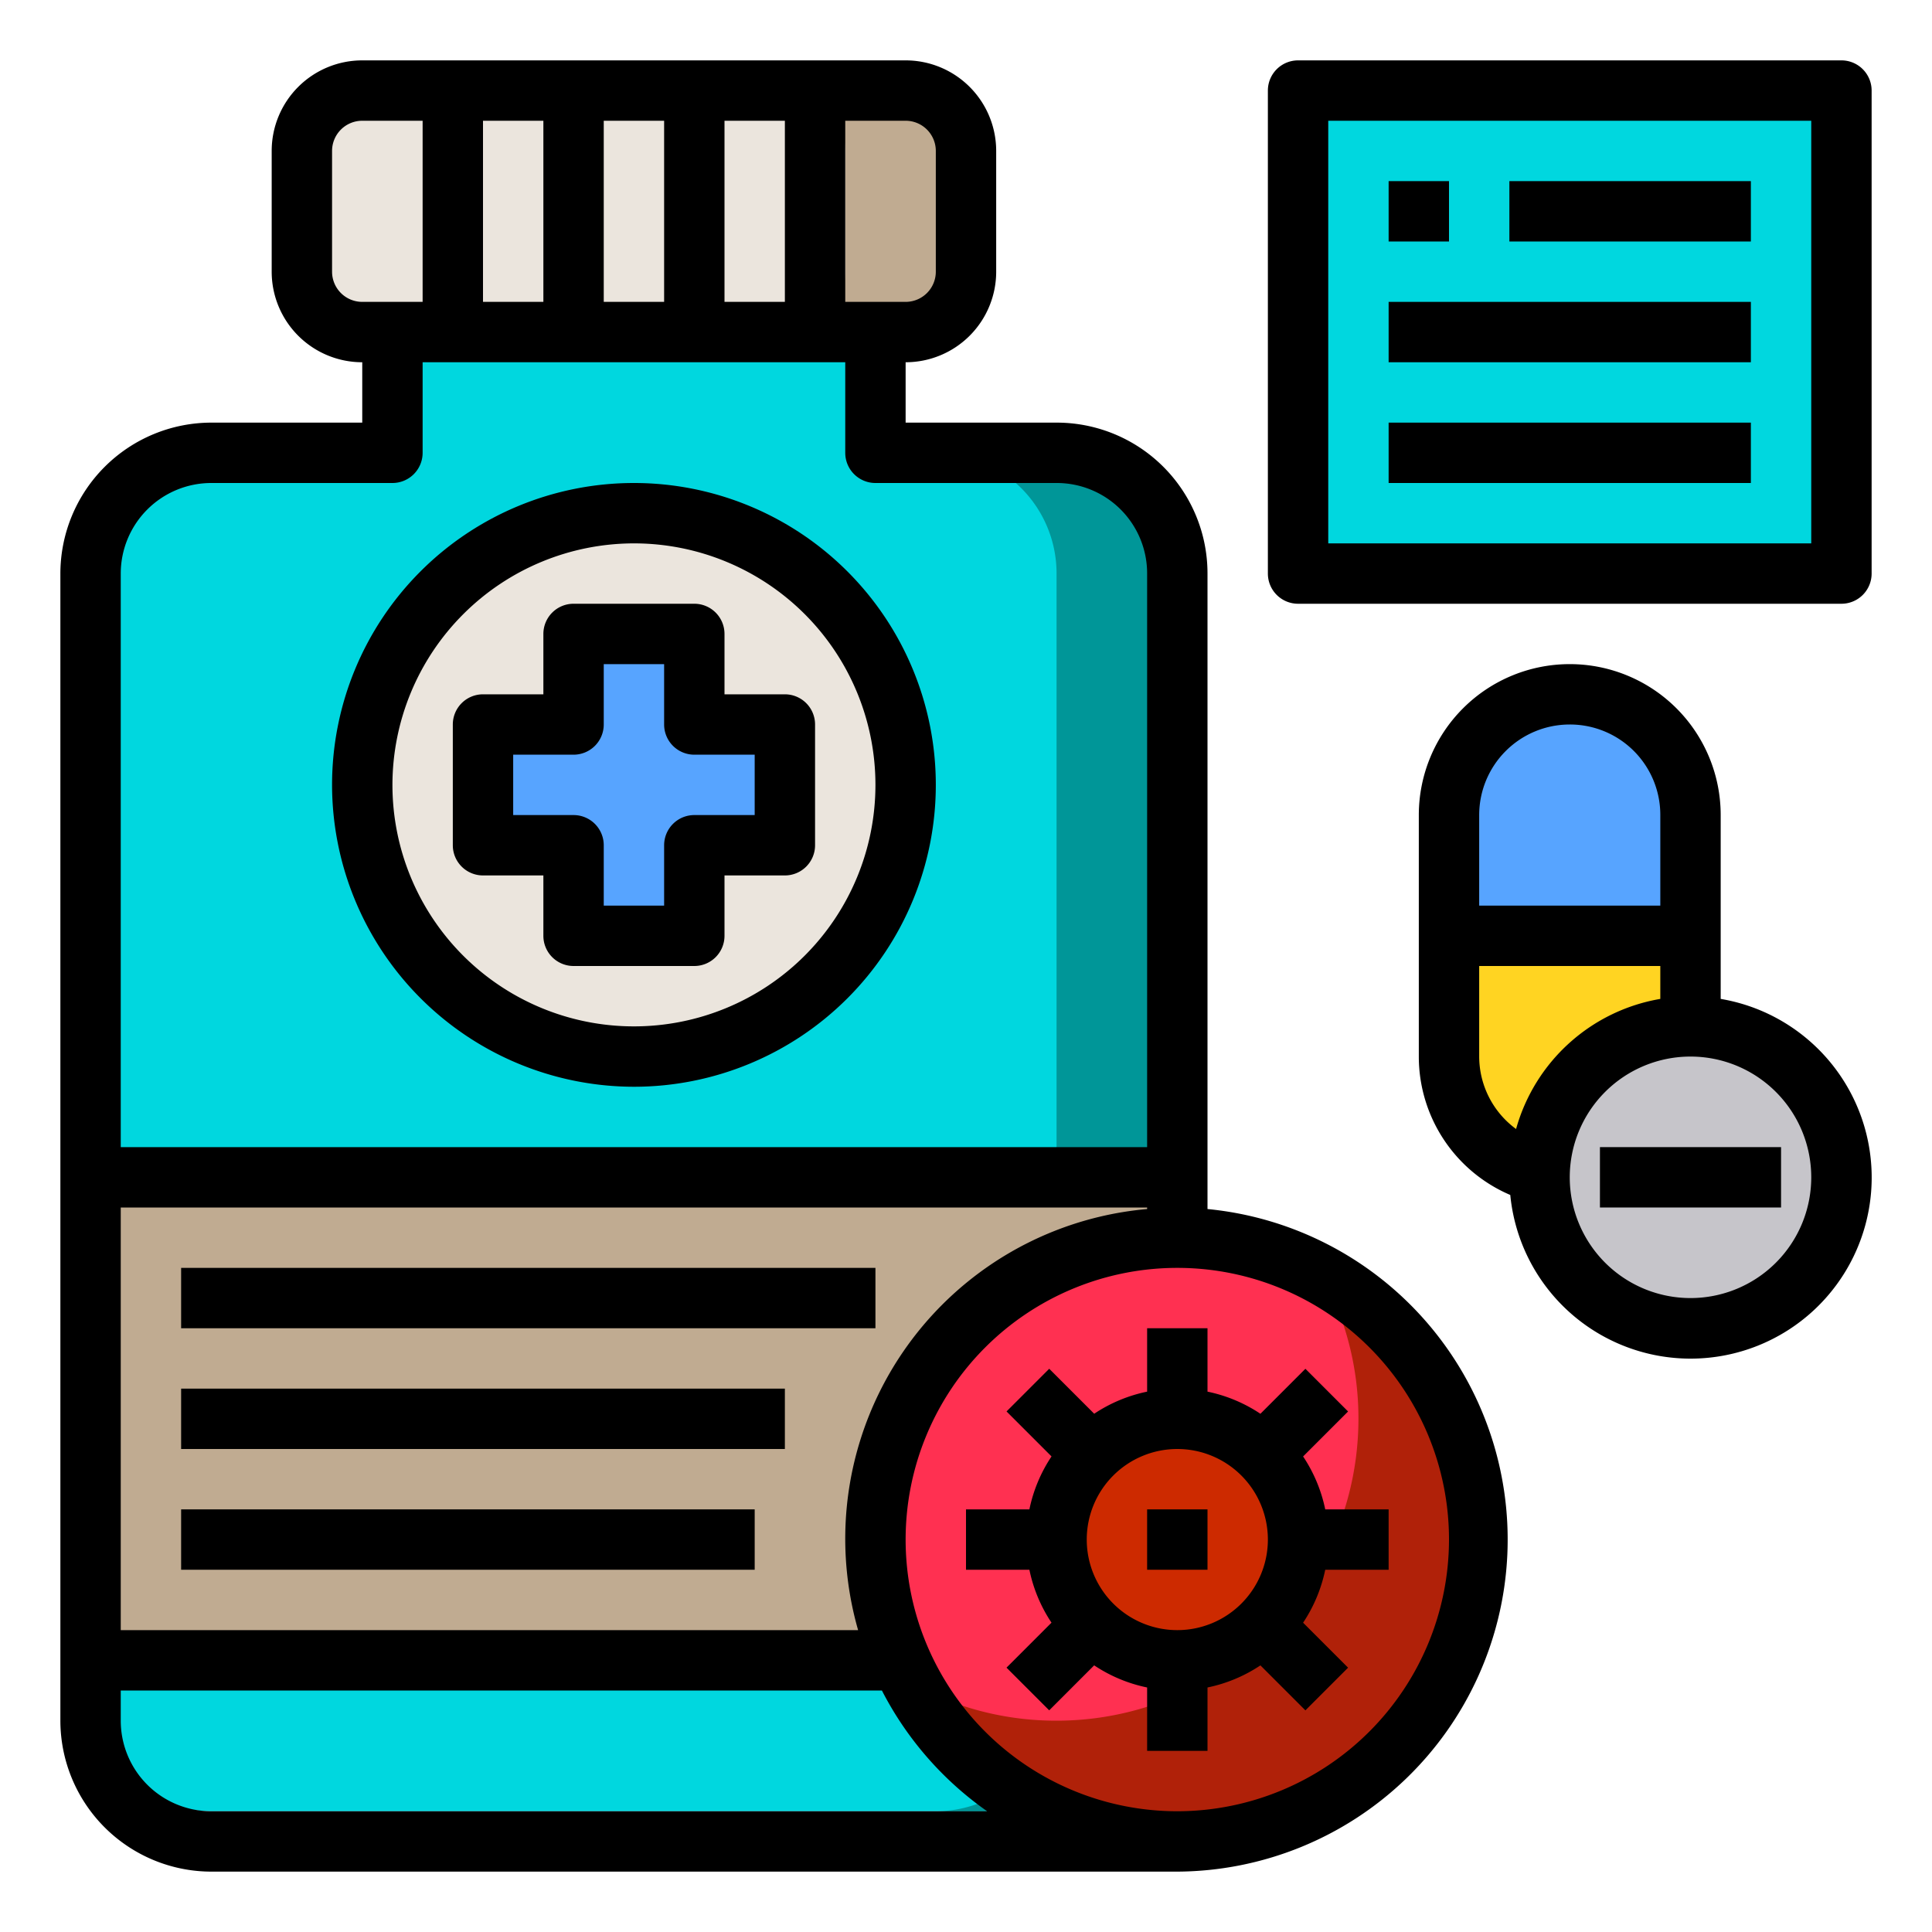 <svg height="512" viewBox="0 0 64 64" width="512" xmlns="http://www.w3.org/2000/svg"><g id="Medicine"><path d="m39 19v37a4 4 0 0 1 -4 4h-28a4 4 0 0 1 -4-4v-37a3.995 3.995 0 0 1 4-4h6v-4h16v4h6a3.995 3.995 0 0 1 4 4z" fill="#00d7df"/><path d="m39 19v37a4 4 0 0 1 -4 4h-4a4 4 0 0 0 4-4v-37a3.995 3.995 0 0 0 -4-4h4a3.995 3.995 0 0 1 4 4z" fill="#009698"/><path d="m43 3h18v16h-18z" fill="#00d7df"/><path d="m56 34a5 5 0 1 1 -5 5 .57.57 0 0 1 .01-.13 4.986 4.986 0 0 1 4.99-4.87z" fill="#c6c5ca"/><path d="m56 31v3a4.986 4.986 0 0 0 -4.99 4.87 3.992 3.992 0 0 1 -3.01-3.87v-4z" fill="#ffd422"/><path d="m56 27v4h-8v-4a4 4 0 1 1 8 0z" fill="#57a4ff"/><circle cx="39" cy="51" fill="#ff3051" r="10"/><path d="m49 51a10 10 0 0 1 -18.78 4.78 9.9 9.9 0 0 0 4.78 1.22 10 10 0 0 0 10-10 9.9 9.9 0 0 0 -1.22-4.78 9.984 9.984 0 0 1 5.22 8.78z" fill="#b02109"/><circle cx="39" cy="51" fill="#cd2a00" r="4"/><path d="m39 39v2a10 10 0 0 0 -10 10 9.881 9.881 0 0 0 .84 4h-26.84v-16z" fill="#c0ab91"/><circle cx="21" cy="26" fill="#ebe5dd" r="9"/><path d="m26 24v4h-3v3h-4v-3h-3v-4h3v-3h4v3z" fill="#57a4ff"/><rect fill="#ebe5dd" height="8" rx="2" width="22" x="10" y="3"/><path d="m32 5v4a2.006 2.006 0 0 1 -2 2h-4a2.006 2.006 0 0 0 2-2v-4a2.006 2.006 0 0 0 -2-2h4a2.006 2.006 0 0 1 2 2z" fill="#c0ab91"/><path d="m18 29v2a1 1 0 0 0 1 1h4a1 1 0 0 0 1-1v-2h2a1 1 0 0 0 1-1v-4a1 1 0 0 0 -1-1h-2v-2a1 1 0 0 0 -1-1h-4a1 1 0 0 0 -1 1v2h-2a1 1 0 0 0 -1 1v4a1 1 0 0 0 1 1zm-1-4h2a1 1 0 0 0 1-1v-2h2v2a1 1 0 0 0 1 1h2v2h-2a1 1 0 0 0 -1 1v2h-2v-2a1 1 0 0 0 -1-1h-2z"/><path d="m6 42h23v2h-23z"/><path d="m6 46h20v2h-20z"/><path d="m6 50h19v2h-19z"/><path d="m43.167 48.247 1.49-1.49-1.414-1.414-1.49 1.49a4.961 4.961 0 0 0 -1.753-.733v-2.1h-2v2.1a4.961 4.961 0 0 0 -1.753.732l-1.49-1.49-1.414 1.414 1.49 1.49a4.969 4.969 0 0 0 -.733 1.754h-2.1v2h2.1a4.969 4.969 0 0 0 .732 1.753l-1.49 1.49 1.414 1.414 1.49-1.49a4.961 4.961 0 0 0 1.754.733v2.1h2v-2.1a4.961 4.961 0 0 0 1.753-.732l1.49 1.49 1.414-1.414-1.49-1.49a4.969 4.969 0 0 0 .733-1.754h2.1v-2h-2.1a4.969 4.969 0 0 0 -.733-1.753zm-4.167 5.753a3 3 0 1 1 3-3 3 3 0 0 1 -3 3z"/><path d="m38 50h2v2h-2z"/><path d="m40 40.051v-21.051a4.995 4.995 0 0 0 -5-5h-5v-2a3 3 0 0 0 3-3v-4a3 3 0 0 0 -3-3h-18a3 3 0 0 0 -3 3v4a3 3 0 0 0 3 3v2h-5a5.006 5.006 0 0 0 -5 5v38a5.006 5.006 0 0 0 5 5h32a11 11 0 0 0 1-21.949zm-11.574 13.949h-24.426v-14h34v.051a10.965 10.965 0 0 0 -9.574 13.949zm-12.426-44v-6h2v6zm4-6h2v6h-2zm4 0h2v6h-2zm7 1v4a1 1 0 0 1 -1 1h-2v-6h2a1 1 0 0 1 1 1zm-20 4v-4a1 1 0 0 1 1-1h2v6h-2a1 1 0 0 1 -1-1zm-4 7h6a1 1 0 0 0 1-1v-3h14v3a1 1 0 0 0 1 1h6a2.994 2.994 0 0 1 3 3v19h-34v-19a3 3 0 0 1 3-3zm0 44a3 3 0 0 1 -3-3v-1h25.214a11.063 11.063 0 0 0 3.486 4zm32 0a9 9 0 1 1 9-9 9.01 9.01 0 0 1 -9 9z"/><path d="m21 36a10 10 0 1 0 -10-10 10.011 10.011 0 0 0 10 10zm0-18a8 8 0 1 1 -8 8 8.009 8.009 0 0 1 8-8z"/><path d="m57 33.09v-6.09a5 5 0 0 0 -10 0v8a4.985 4.985 0 0 0 3.03 4.585 6 6 0 1 0 6.97-6.495zm-5-9.09a2.994 2.994 0 0 1 3 3v3h-6v-3a3 3 0 0 1 3-3zm-1.778 13.4a2.984 2.984 0 0 1 -1.222-2.4v-3h6v1.09a6.01 6.01 0 0 0 -4.778 4.31zm5.778 5.6a4 4 0 1 1 4-4 4 4 0 0 1 -4 4z"/><path d="m53 38h6v2h-6z"/><path d="m61 2h-18a1 1 0 0 0 -1 1v16a1 1 0 0 0 1 1h18a1 1 0 0 0 1-1v-16a1 1 0 0 0 -1-1zm-1 16h-16v-14h16z"/><path d="m46 6h2v2h-2z"/><path d="m50 6h8v2h-8z"/><path d="m46 14h12v2h-12z"/><path d="m46 10h12v2h-12z"/></g></svg>